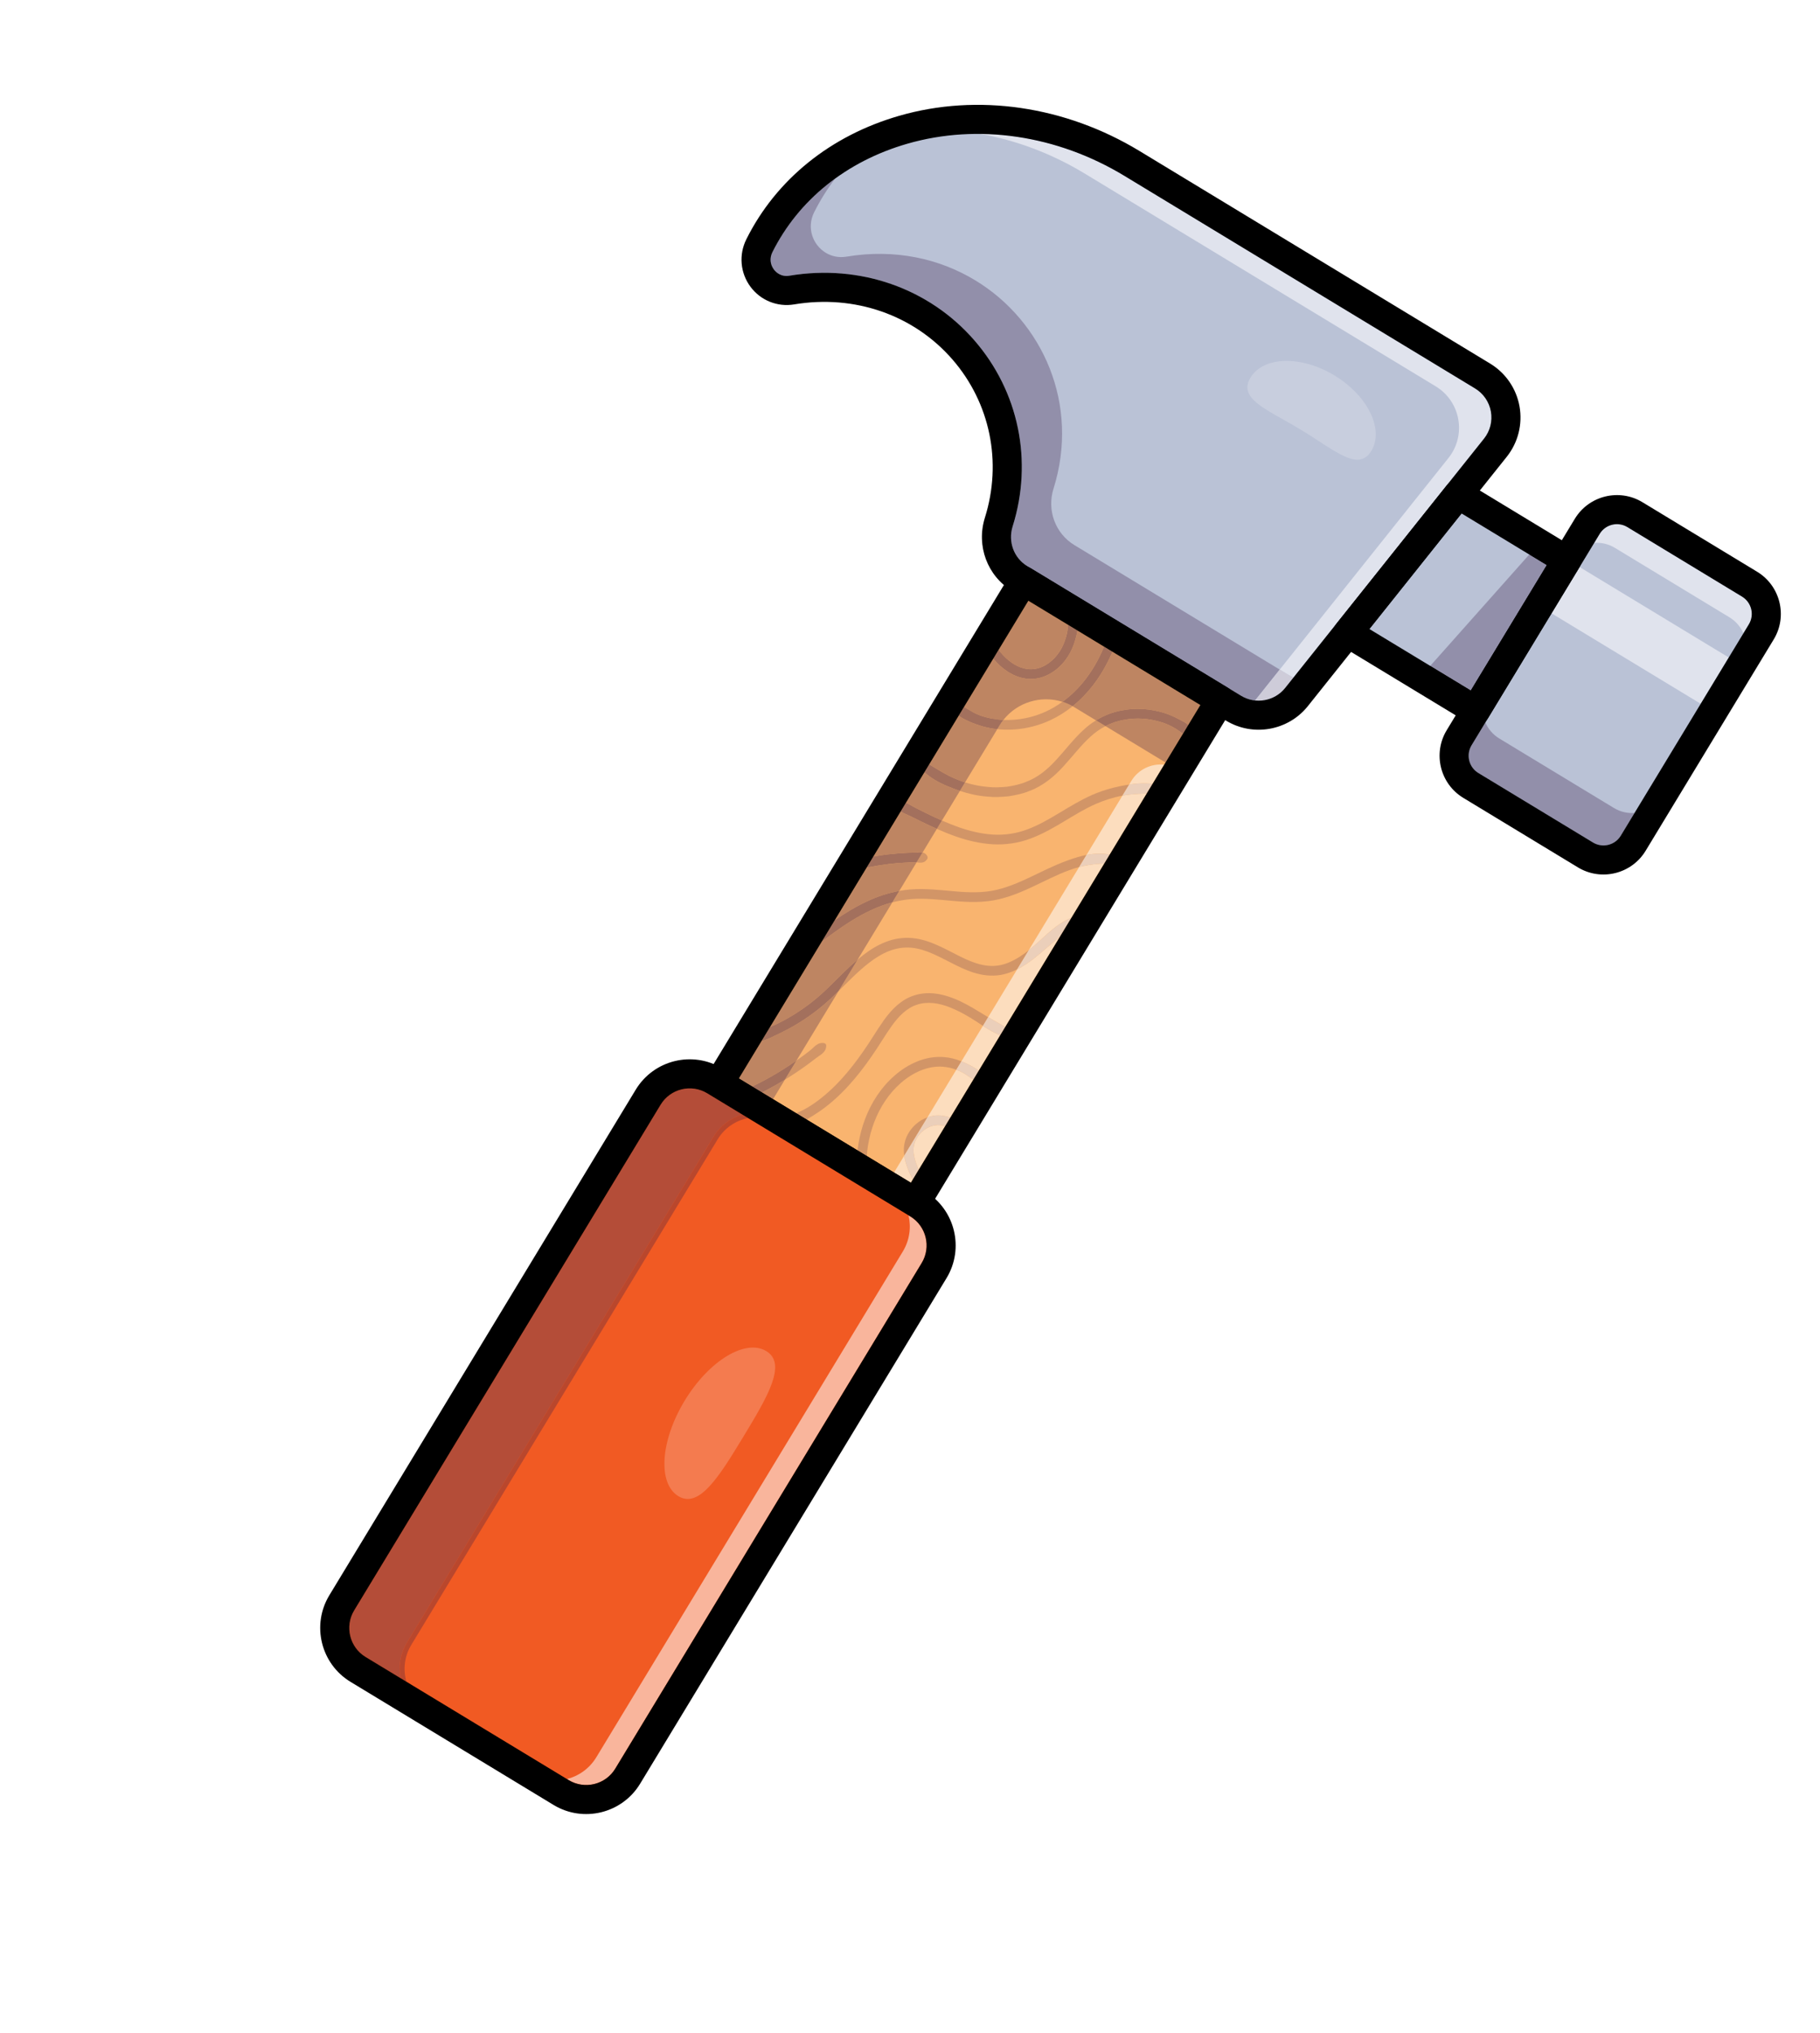<?xml version="1.0" encoding="UTF-8" standalone="no"?><!DOCTYPE svg PUBLIC "-//W3C//DTD SVG 1.1//EN" "http://www.w3.org/Graphics/SVG/1.1/DTD/svg11.dtd"><svg width="100%" height="100%" viewBox="0 0 2689 3003" version="1.1" xmlns="http://www.w3.org/2000/svg" xmlns:xlink="http://www.w3.org/1999/xlink" xml:space="preserve" xmlns:serif="http://www.serif.com/" style="fill-rule:evenodd;clip-rule:evenodd;stroke-linejoin:round;stroke-miterlimit:1.414;"><g><path d="M2345.12,777.492l-189.271,312.251c-14.697,24.246 -6.956,55.812 17.228,70.471l169.411,102.689c24.245,14.697 55.812,6.956 70.508,-17.289l189.272,-312.251c14.659,-24.184 6.918,-55.751 -17.327,-70.447l-169.411,-102.689c-24.184,-14.659 -55.751,-6.919 -70.41,17.265Z" style="fill:#bac2d6;fill-rule:nonzero;"/><path d="M2583.08,865.977c22.519,13.65 29.749,43.048 16.121,65.53l-189.271,312.251c-13.65,22.519 -43.072,29.734 -65.591,16.084l-169.412,-102.689c-22.482,-13.627 -29.672,-43.035 -16.022,-65.554l189.271,-312.251c13.628,-22.482 43.011,-29.687 65.493,-16.06l169.411,102.689Zm-411.864,297.299l169.411,102.689c25.899,15.698 59.727,7.403 75.426,-18.496l189.271,-312.25c15.676,-25.862 7.366,-59.666 -18.533,-75.364l-169.411,-102.689c-25.849,-15.669 -59.65,-7.391 -75.326,18.471l-189.272,312.251c-15.698,25.898 -7.415,59.719 18.434,75.388Z" style="fill:#000072;fill-rule:nonzero;"/><path d="M2184.21,1141.85l169.412,102.689c14.082,8.535 32.471,4.026 41.007,-10.056l20.396,-33.649c-10.312,0.798 -20.962,-1.522 -30.489,-7.297l-169.411,-102.688c-9.49,-5.753 -16.449,-14.107 -20.519,-23.606l-20.39,33.637c-8.535,14.082 -4.051,32.456 9.994,40.97Z" style="fill:#928faa;fill-rule:nonzero;"/><path d="M2575.82,935.552l8.076,-13.323c8.513,-14.045 3.989,-32.41 -10.093,-40.945l-169.411,-102.689c-14.045,-8.514 -32.395,-4.014 -40.908,10.031l-8.076,13.323c10.305,-0.786 20.938,1.506 30.428,7.259l169.411,102.688c9.527,5.775 16.503,14.156 20.573,23.656Z" style="fill:#e0e3ed;fill-rule:nonzero;"/><path d="M1991.2,934.855l189.064,114.602l134.531,-221.943l-160.411,-97.233l-163.184,204.574Z" style="fill:#bac2d6;fill-rule:nonzero;"/><path d="M2179.06,1044.54l-182.514,-110.631l158.677,-198.934l154.656,93.745l-130.819,215.82Zm-193.193,-108.732l195.604,118.566l138.242,-228.066l-166.154,-100.714l-167.692,210.214Z" style="fill:#000072;fill-rule:nonzero;"/><path d="M1121.91,363.06c-16.592,33.311 11.231,71.525 47.935,65.391c205.625,-34.263 365.596,152.369 305.787,342.75c-9.941,31.732 2.514,66.156 30.923,83.376l316.046,191.572c30.797,18.668 70.599,11.566 93.037,-16.611l75.56,-94.683l163.184,-204.574l55.025,-68.955c26.907,-33.755 18.045,-83.499 -18.874,-105.877l-518.153,-314.079c-210.248,-127.443 -460.8,-57.873 -550.47,121.69Z" style="fill:#bac2d6;fill-rule:nonzero;"/><path d="M2188.68,558.51c16.726,10.139 28.281,26.988 31.71,46.247c3.43,19.258 -1.588,39.056 -13.781,54.337l-293.769,368.212c-21.242,26.674 -59.225,33.455 -88.381,15.782l-316.047,-191.572c-26.817,-16.255 -38.882,-48.836 -29.357,-79.247c28.451,-90.553 8.619,-186.949 -53.054,-257.854c-62.911,-72.342 -158.884,-105.802 -256.74,-89.5c-15.763,2.635 -30.828,-3.45 -40.321,-16.269c-9.631,-13.005 -11.067,-29.448 -3.831,-43.982c40.933,-81.95 115.599,-142.147 210.255,-169.496c109.245,-31.584 231.41,-13.627 335.163,49.263l518.153,314.079Zm-683.979,299.128l316.047,191.572c32.229,19.536 74.228,12.041 97.691,-17.439l293.769,-368.212c13.467,-16.886 19.023,-38.786 15.224,-60.06c-3.792,-21.286 -16.563,-39.911 -35.041,-51.111l-518.153,-314.079c-105.455,-63.922 -229.698,-82.152 -340.864,-50.024c-96.612,27.923 -172.835,89.419 -214.667,173.184c-8.334,16.733 -6.618,36.443 4.47,51.436c11.118,15.028 28.789,22.172 47.256,19.083c95.368,-15.901 188.882,16.672 250.162,87.12c60.02,69.016 79.321,162.863 51.631,251.031c-10.527,33.554 2.842,69.537 32.475,87.499Z" style="fill:#000072;fill-rule:nonzero;"/><path d="M1517.69,836.209l316.047,191.572c6.441,3.905 13.476,6.193 20.584,6.952l36.428,-45.65l-303.299,-183.845c-28.409,-17.22 -40.864,-51.644 -30.923,-83.376c39.077,-124.383 -15.669,-247.183 -115.675,-307.802c-53.058,-32.161 -118.838,-46.816 -190.112,-34.948c-11.465,1.926 -22.075,-0.487 -30.732,-5.735c-19.029,-11.534 -28.61,-36.749 -17.204,-59.656c8.887,-17.754 19.34,-34.474 31.168,-50.01c-39.477,28.665 -71.185,65.588 -92.841,108.94c-4.166,8.392 -3.357,17.857 2.189,25.338c1.233,1.668 3.549,4.311 7.014,6.411c3.858,2.338 9.157,4.01 15.977,2.869c73.196,-12.193 145.419,1.83 205.163,38.044c25.188,15.268 48.158,34.499 68.033,57.346c65.776,75.653 86.957,178.442 56.626,274.972c-7.059,22.529 1.818,46.613 21.557,58.578Z" style="fill:#928faa;fill-rule:nonzero;"/><path d="M1890.75,989.083l12.747,7.727c2.486,1.507 5.012,2.837 7.583,4.01l162.572,-203.757l63.937,-80.178c0.136,-0.169 0.284,-0.331 0.42,-0.499l54.598,-68.443c8.987,-11.263 12.694,-25.86 10.163,-40.054c-2.539,-14.181 -11.049,-26.606 -23.367,-34.072l-518.153,-314.079c-66.197,-40.126 -140.127,-61.196 -212.966,-61.912c52.055,9.149 104.55,28.344 154.755,58.776l518.152,314.079c36.92,22.378 45.782,72.122 18.874,105.877l-55.024,68.954l-163.185,204.575l-31.106,38.996Z" style="fill:#e0e3ed;fill-rule:nonzero;"/><path d="M1854.32,1034.73c16.569,1.755 33.572,-4.834 44.535,-18.583l12.223,-15.33c-2.571,-1.173 -5.097,-2.503 -7.583,-4.01l-12.747,-7.727l-36.428,45.65Z" style="fill:#ceccd9;fill-rule:nonzero;"/><path d="M2292.34,905.996l220.412,133.603l41.454,-68.389l-220.412,-133.603l-41.454,68.389Z" style="fill:#e0e3ed;fill-rule:nonzero;"/><path d="M2573.81,881.284c14.082,8.535 18.606,26.9 10.093,40.945l-189.271,312.251c-8.536,14.082 -26.925,18.591 -41.007,10.056l-169.412,-102.689c-14.045,-8.514 -18.529,-26.888 -9.994,-40.97l189.272,-312.251c8.513,-14.045 26.863,-18.545 40.908,-10.031l169.411,102.689Zm-411.864,297.298l169.411,102.689c34.336,20.812 79.198,9.812 100.01,-24.524l189.271,-312.25c20.79,-34.299 9.775,-79.136 -24.561,-99.949l-169.411,-102.689c-34.298,-20.79 -79.121,-9.799 -99.911,24.5l-189.271,312.251c-20.813,34.335 -9.836,79.182 24.462,99.972Z" style="fill-rule:nonzero;"/><path d="M2173.03,1019.96l-149.807,-90.806l136.179,-170.712l125.892,76.31l-112.264,185.208Zm-192.964,-66.733l189.065,114.602c10.151,6.153 23.348,2.916 29.501,-7.234l134.531,-221.943c6.146,-10.139 2.917,-23.349 -7.234,-29.502l-160.411,-97.233c-9.233,-5.597 -21.19,-3.468 -27.93,4.972l-163.172,204.582c-3.862,4.825 -5.445,11.082 -4.36,17.165c1.085,6.083 4.732,11.392 10.01,14.591Z" style="fill-rule:nonzero;"/><path d="M1121.91,363.06l-0.062,-0.037l0.062,0.037Zm1057.49,210.757c12.318,7.466 20.828,19.891 23.367,34.072c2.531,14.194 -1.176,28.791 -10.163,40.054l-293.75,368.207c-15.653,19.664 -43.641,24.65 -65.119,11.631l-316.047,-191.572c-19.739,-11.965 -28.616,-36.049 -21.557,-58.578c30.331,-96.53 9.15,-199.319 -56.626,-274.972c-66.994,-77.043 -169.14,-112.722 -273.196,-95.39c-12.949,2.164 -20.387,-5.759 -22.991,-9.28c-5.546,-7.481 -6.355,-16.946 -2.189,-25.338c38.668,-77.412 109.412,-134.343 199.2,-160.29c104.467,-30.194 221.426,-12.93 320.918,47.377l518.153,314.079Zm-683.979,299.128l316.047,191.572c39.907,24.189 91.902,14.901 120.973,-21.596l293.754,-368.187c16.688,-20.929 23.553,-48.028 18.864,-74.38c-4.697,-26.339 -20.518,-49.408 -43.392,-63.273l-518.153,-314.079c-109.716,-66.504 -239.165,-85.428 -355.108,-51.91c-101.473,29.313 -181.626,94.087 -225.716,182.378l-0.002,0.032c-11.353,22.789 -9.016,49.624 6.096,70.052c15.003,20.247 39.754,30.243 64.61,26.087c89.18,-14.863 176.545,15.506 233.701,81.211c55.901,64.292 73.861,151.733 48.051,233.925c-12.988,41.456 3.576,85.923 40.275,108.168Z" style="fill-rule:nonzero;"/><path d="M1062.15,1600.32l290.822,176.282l449.983,-742.361l-290.822,-176.282l-449.983,742.361Z" style="fill:#f9b46f;fill-rule:nonzero;"/><path d="M1351.76,1771.68l-284.699,-172.571l446.272,-736.238l284.699,172.571l-446.272,736.238Zm-294.533,-170.16l296.944,179.994l453.695,-748.484l-296.945,-179.993l-453.694,748.483Z" style="fill:#371a45;fill-rule:nonzero;"/><path d="M1384.2,1224.38c8.936,3.959 18.007,7.667 27.312,10.962c17.511,6.194 35.995,10.617 55.007,11.793c18.948,1.087 38.54,-1.788 56.284,-8.547c35.708,-13.385 64.269,-37.163 96.414,-51.134c12.522,-5.436 25.652,-9.667 39.108,-12.143l9.954,-16.421c-0.221,0.033 -0.443,0.067 -0.671,0.112c-18.549,2.923 -36.913,7.665 -54.152,15.333c-34.429,15.197 -62.955,38.779 -95.636,50.817c-16.164,6.142 -33.277,8.629 -50.522,7.687c-17.227,-1.082 -34.387,-5.121 -51.042,-11.014c-8.287,-2.93 -16.447,-6.235 -24.574,-9.789l-7.482,12.344Z" style="fill:#d29567;fill-rule:nonzero;"/><path d="M1418.21,1168.28c13.195,4.365 26.808,7.459 40.784,8.463c10.375,1.114 20.903,0.514 31.337,-0.512c10.358,-1.675 20.802,-3.683 30.599,-7.858c20.033,-7.331 36.971,-21.628 50.542,-36.642c13.769,-15.063 25.687,-30.913 39.808,-43.685c6.813,-6.185 14.096,-11.432 22.1,-15.438l-14.045,-8.513c-6.351,3.903 -12.287,8.392 -17.655,13.326c-15.481,14.075 -27.604,30.319 -40.758,44.616c-13.082,14.373 -27.584,26.53 -45.241,33.007c-8.589,3.702 -17.907,5.455 -27.162,6.994c-9.387,0.874 -18.862,1.477 -28.344,0.435c-11.606,-0.907 -23.162,-3.224 -34.342,-6.769l-7.623,12.576Z" style="fill:#d29567;fill-rule:nonzero;"/><path d="M1473.48,1077.1c27,2.804 54.479,-2.09 78.901,-13.541c11.626,-5.478 22.455,-12.376 32.395,-20.349c-4.872,-2.736 -9.926,-4.895 -15.056,-6.514c-7.374,5.342 -15.202,10.024 -23.407,13.892c-19.835,9.326 -42.008,13.835 -63.811,12.843c-2.069,2.613 -3.997,5.379 -5.772,8.306l-3.25,5.363Z" style="fill:#d29567;fill-rule:nonzero;"/><path d="M1318.39,1332.96c9.123,-2.373 18.399,-4.001 27.744,-4.833c20.584,-1.638 41.736,0.952 63.384,2.806c21.54,1.921 44.427,2.7 66.604,-2.644c22.039,-5.227 42.118,-14.79 61.551,-24.142c18.817,-9.056 37.287,-18.255 56.72,-23.354l10.874,-17.939c-4.356,0.86 -8.654,1.955 -12.866,3.186c-21.614,6.322 -41.624,15.742 -60.956,25.206c-19.335,9.328 -38.562,18.369 -58.607,23.096c-19.943,4.807 -40.821,4.224 -62.118,2.316c-21.256,-1.783 -43.183,-4.559 -65.73,-2.804c-5.481,0.479 -10.931,1.211 -16.343,2.183l-10.257,16.923Z" style="fill:#d29567;fill-rule:nonzero;"/><path d="M1354.2,1273.88c0.434,0.029 0.869,0.058 1.296,0.1c2.346,0.3 4.68,0.593 7.04,0.098c2.347,-0.336 4.708,-1.249 7.224,-4.847l0.042,-0.042c1.011,-1.447 1.002,-3.311 0.154,-4.729c-1.231,-2.002 -2.505,-3.243 -3.79,-4.022c-1.029,-0.624 -2.061,-0.965 -3.104,-1.178l-8.862,14.62Z" style="fill:#d29567;fill-rule:nonzero;"/><path d="M1239.03,1463.89c14.885,-14.639 29.134,-29.444 44.991,-41.683c9.31,-7.183 19.211,-13.405 29.769,-17.454c10.504,-4.097 21.681,-5.795 32.742,-4.817c22.357,1.982 43.316,14.669 65.435,25.665c11.136,5.495 22.922,10.746 35.863,13.568c12.85,2.833 27.045,2.813 39.837,-1.22c5.324,-1.629 10.363,-3.699 15.158,-6.084l17.071,-28.163c-2.014,1.609 -4.061,3.164 -6.136,4.652c-9.478,6.88 -19.568,12.67 -30.218,15.876c-10.626,3.304 -21.677,3.303 -32.67,0.942c-10.998,-2.38 -21.807,-7.089 -32.554,-12.398c-10.771,-5.324 -21.571,-11.318 -33.129,-16.448c-11.526,-5.128 -24.024,-9.455 -37.38,-10.652c-13.305,-1.2 -26.911,0.917 -39.163,5.714c-12.317,4.741 -23.328,11.747 -33.362,19.461c-2.743,2.122 -5.427,4.313 -8.055,6.521l-28.199,46.52Z" style="fill:#d29567;fill-rule:nonzero;"/><path d="M1176.57,1644.56l15.16,9.189c6.919,-4.094 13.73,-8.287 20.303,-12.86c15.328,-10.785 29.103,-23.399 41.563,-37.078c12.502,-13.637 23.693,-28.286 34.107,-43.339c10.553,-14.952 19.746,-30.947 29.848,-45.1c10.093,-14.108 22.217,-26.569 37.491,-31.326c15.165,-5.074 32.281,-2.401 48.171,3.899c10.485,4.111 20.519,9.407 30.438,15.419c5.265,3.192 10.496,6.58 15.74,10.11c0.945,0.623 1.89,1.246 2.835,1.869l7.771,-12.82l-2.768,-1.594c-0.771,-0.468 -1.53,-0.928 -2.302,-1.396c-1.592,-0.965 -3.183,-1.93 -4.792,-2.921c-1.568,-0.951 -3.135,-1.901 -4.715,-2.858c-11.669,-7.074 -23.823,-14.122 -37.039,-19.17c-8.864,-3.414 -18.216,-6.135 -28.056,-7.11c-9.807,-1.005 -20.087,-0.204 -29.726,2.962c-9.708,3.006 -18.4,8.589 -25.742,15.039c-7.323,6.528 -13.452,13.933 -18.913,21.506c-10.884,15.303 -19.691,30.744 -30.009,45.336c-10.152,14.676 -20.967,28.817 -32.911,41.837c-11.869,13.033 -24.945,24.966 -39.204,35.009c-7.122,5.009 -14.589,9.592 -22.561,13.049c-1.568,0.791 -3.141,1.562 -4.689,2.348Z" style="fill:#d29567;fill-rule:nonzero;"/><path d="M1159.6,1594.93c1.433,-0.872 2.854,-1.752 4.282,-2.645c10.533,-6.575 20.817,-13.569 30.811,-20.941c5.055,-3.616 9.791,-7.644 14.946,-11.15c2.577,-1.737 5.168,-3.498 7.249,-5.854c2.123,-2.313 3.876,-5.068 3.821,-9.84c-0.013,-1.331 -0.723,-2.481 -1.788,-3.127c-0.38,-0.23 -0.808,-0.406 -1.277,-0.489l-0.052,0.002c-4.726,-0.822 -7.644,0.373 -10.193,2.01c-2.673,1.51 -4.824,3.622 -6.995,5.739c-4.426,4.098 -9.415,7.521 -14.198,11.186c-3.117,2.296 -6.255,4.546 -9.424,6.762l-17.182,28.347Z" style="fill:#d29567;fill-rule:nonzero;"/><path d="M1266.96,1699.35l13.886,8.417c0.048,-5.245 0.735,-10.438 1.573,-15.606c1.942,-11.766 4.956,-23.369 9.207,-34.471c8.445,-22.191 21.678,-42.585 39.391,-57.969c17.444,-15.38 39.998,-25.821 62.405,-23.976c6.611,0.557 13.193,2.019 19.52,4.399l7.527,-12.418c-8.227,-3.279 -16.914,-5.631 -25.937,-6.243c-13.587,-1.119 -27.299,1.502 -39.58,6.515c-12.319,5.074 -23.537,12.256 -33.328,20.922c-19.76,17.157 -34.235,39.628 -43.378,63.69c-4.605,12.044 -7.866,24.551 -9.939,37.225l-1.347,9.515Z" style="fill:#d29567;fill-rule:nonzero;"/><path d="M1336.01,1707.07l34.321,-56.622c-12.539,4.472 -22.976,13.735 -29.234,25.413c-3.78,7.119 -5.866,15.616 -5.672,23.637c0.043,2.554 0.247,5.09 0.585,7.572Z" style="fill:#d29567;fill-rule:nonzero;"/><path d="M1320.88,1732.03l24.858,15.068l2.701,-4.458c-0.031,-0.086 -0.082,-0.167 -0.114,-0.253c-3.077,-6.386 -6.137,-12.997 -8.578,-20.102c-1.67,-4.813 -3.003,-9.908 -3.74,-15.21l-15.127,24.955Zm36.489,-4.121l38.989,-64.323c-4.834,-1.775 -10.086,-1.978 -15.04,-1.264c-11.422,1.8 -22.055,9.839 -27.558,20.217c-5.74,10.351 -4.774,22.792 -0.458,35.119c1.16,3.416 2.56,6.826 4.067,10.251Zm12.959,-77.456c2.819,-1.004 5.74,-1.762 8.743,-2.269c8.235,-1.404 16.635,-0.097 24.372,2.333c0.238,0.077 0.483,0.142 0.709,0.211l33.95,-56.009c-4.275,-2.809 -8.358,-5.769 -12.619,-8.436c-0.122,-0.074 -0.257,-0.155 -0.379,-0.23c-3.894,-2.36 -7.967,-4.343 -12.157,-5.91l-42.619,70.31Zm50.146,-82.728c4.206,1.679 8.291,3.587 12.236,5.642c2.239,1.14 4.429,2.333 6.56,3.625c2.351,1.425 4.623,2.953 6.774,4.625l31.731,-52.348c-1.488,-0.584 -2.959,-1.224 -4.402,-1.881c-4.728,-2.146 -9.223,-4.619 -13.594,-7.269c-2.559,-1.551 -5.069,-3.157 -7.552,-4.779l-31.753,52.385Zm39.524,-65.205l20.17,11.64c1.681,0.985 3.344,1.943 4.999,2.913l80.697,-133.129c-4.959,3.926 -9.898,8.015 -14.861,12.224c-14.579,12.394 -29.642,26.471 -48.177,35.697l-42.828,70.655Zm59.899,-98.818c7.253,-5.751 14.204,-12.136 21.326,-18.637c9.048,-8.296 18.511,-16.809 29.699,-23.389c3.775,-2.25 7.832,-4.328 12.065,-5.982l48.595,-80.169c-1.727,0.059 -3.456,0.149 -5.208,0.277c-10.029,0.635 -20.075,2.097 -30.115,4.517c-0.617,0.162 -1.246,0.316 -1.863,0.478l-74.499,122.905Zm85.373,-140.844c6.815,-1.327 13.786,-2.109 20.825,-1.927c4.457,0.022 9.02,0.478 13.458,1.443l54.741,-90.308c-8.254,0.44 -16.489,0.739 -24.719,1.61c-3.76,0.401 -7.512,0.956 -11.243,1.642l-53.062,87.54Zm63.016,-103.961c9.065,-1.42 18.275,-2.25 27.462,-1.772c2.414,0.107 4.839,0.304 7.237,0.602l17.072,-28.163c-18.868,-1.994 -38.092,6.765 -48.58,24.068l-3.191,5.265Z" style="fill:#fcddbe;fill-rule:nonzero;"/><path d="M1658.33,1175.32c3.731,-0.686 7.483,-1.241 11.243,-1.642c8.23,-0.871 16.465,-1.17 24.719,-1.61l8.691,-14.339c-2.398,-0.298 -4.823,-0.495 -7.237,-0.602c-9.187,-0.478 -18.397,0.352 -27.462,1.772l-9.954,16.421Z" style="fill:#ebcfba;fill-rule:nonzero;"/><path d="M1594.39,1280.8c0.617,-0.162 1.246,-0.316 1.863,-0.478c10.04,-2.42 20.086,-3.882 30.115,-4.517c1.752,-0.128 3.481,-0.218 5.208,-0.277l7.971,-13.151c-4.438,-0.965 -9.001,-1.421 -13.458,-1.443c-7.039,-0.182 -14.01,0.6 -20.825,1.927l-10.874,17.939Z" style="fill:#ebcfba;fill-rule:nonzero;"/><path d="M1502.82,1431.86c18.535,-9.226 33.598,-23.303 48.177,-35.697c4.963,-4.209 9.902,-8.298 14.861,-12.224l17.123,-28.25c-4.233,1.654 -8.29,3.732 -12.065,5.982c-11.188,6.58 -20.651,15.093 -29.699,23.389c-7.122,6.501 -14.073,12.886 -21.326,18.637l-17.071,28.163Z" style="fill:#ebcfba;fill-rule:nonzero;"/><path d="M1459.78,1520.12c4.371,2.65 8.866,5.123 13.594,7.269c1.443,0.657 2.914,1.297 4.402,1.881l7.392,-12.196c-1.655,-0.97 -3.318,-1.928 -4.999,-2.913l-20.17,-11.64l-7.771,12.82c2.483,1.622 4.993,3.228 7.552,4.779Z" style="fill:#ebcfba;fill-rule:nonzero;"/><path d="M1412.94,1580.14c4.19,1.567 8.263,3.55 12.157,5.91c0.122,0.075 0.257,0.156 0.379,0.23c4.261,2.667 8.344,5.627 12.619,8.436l7.942,-13.102c-2.151,-1.672 -4.423,-3.2 -6.774,-4.625c-2.131,-1.292 -4.321,-2.485 -6.56,-3.625c-3.945,-2.055 -8.03,-3.963 -12.236,-5.642l-7.527,12.418Z" style="fill:#ebcfba;fill-rule:nonzero;"/><path d="M1348.44,1742.64l8.93,-14.731c-1.507,-3.425 -2.907,-6.835 -4.067,-10.251c-4.316,-12.327 -5.282,-24.768 0.458,-35.119c5.503,-10.378 16.136,-18.417 27.558,-20.217c4.954,-0.714 10.206,-0.511 15.04,1.264l7.794,-12.858c-0.226,-0.069 -0.471,-0.134 -0.709,-0.211c-7.737,-2.43 -16.137,-3.737 -24.372,-2.333c-3.003,0.507 -5.924,1.265 -8.743,2.269l-34.321,56.622c0.737,5.302 2.07,10.397 3.74,15.21c2.441,7.105 5.501,13.716 8.578,20.102c0.032,0.086 0.083,0.167 0.114,0.253Z" style="fill:#ebcfba;fill-rule:nonzero;"/><path d="M1091.65,1593.08l19.654,11.913c4.563,-2.224 9.092,-4.502 13.606,-6.839c10.678,-5.6 21.152,-11.609 31.374,-18.004c6.952,-4.343 13.785,-8.874 20.495,-13.564l62.251,-102.699c-2.66,2.622 -5.354,5.243 -8.072,7.848c-17.97,17.354 -38.293,32.513 -60.07,44.848c-10.917,6.159 -22.188,11.633 -33.572,16.906c-4.013,1.703 -8.107,3.291 -12.302,4.549l-33.364,55.042Zm34.152,20.701l16.359,9.916l17.436,-28.764c-9.163,5.615 -18.519,10.911 -28.035,15.893c-1.913,1 -3.83,1.981 -5.76,2.955Zm11.993,-96.829c8.965,-3.658 17.629,-8.034 26.025,-12.824c20.794,-11.792 40.009,-26.116 57.246,-42.758c15.086,-14.364 29.575,-29.98 46.163,-44.003l51.163,-84.406c-10.892,2.858 -21.543,6.784 -31.806,11.698c-18.988,8.785 -36.807,20.337 -54.1,32.761c-6.312,4.529 -12.555,9.167 -18.641,14.068l-76.05,125.464Zm95.579,-157.681c14.901,-10.273 30.471,-19.857 47.171,-27.6c15.123,-7.243 31.377,-12.594 48.104,-15.633l25.556,-42.16c-4.257,-0.269 -8.539,0.082 -12.805,0.159c-9.385,0.373 -18.757,1.138 -28.086,2.248c-9.337,1.122 -18.639,2.6 -27.854,4.432c-1.711,0.336 -3.397,0.687 -5.11,1.055l-46.976,77.499Zm57.011,-94.054c7.054,-1.251 14.116,-2.294 21.214,-3.149c9.713,-1.162 19.459,-1.935 29.22,-2.348c4.885,-0.271 9.764,-0.059 14.66,-0.541c2.437,-0.264 4.899,-0.513 7.335,0.026c0.089,0.02 0.177,0.04 0.253,0.053l21.139,-34.874c-7.906,-3.504 -15.689,-7.183 -23.4,-10.953c-8.169,-4.064 -16.301,-8.19 -24.612,-11.771c-1.877,-0.936 -3.73,-1.858 -5.565,-2.837l-40.244,66.394Zm48.157,-79.447c1.529,0.71 3.028,1.468 4.488,2.235c7.897,4.569 15.973,8.594 24.079,12.569c8.149,3.986 16.341,7.846 24.579,11.466l26.527,-43.764c-6.5,-2.148 -12.891,-4.615 -19.183,-7.274c-6.311,-2.654 -12.562,-5.739 -18.489,-9.332c-5.241,-3.177 -10.224,-6.75 -14.776,-10.815l-27.225,44.915Zm39.05,-53.788c0.869,0.527 1.746,1.041 2.618,1.536c0.659,0.433 1.313,0.846 1.986,1.255c1.347,0.816 2.729,1.603 4.11,2.39c1.362,0.792 2.731,1.572 4.078,2.389c0.71,0.43 1.413,0.873 2.108,1.328c4.296,2.084 8.324,4.693 12.693,6.655c6.685,3.199 13.588,5.926 20.653,8.165l47.645,-78.601c-0.428,-0.041 -0.855,-0.082 -1.274,-0.136c-13.735,-1.511 -27.156,-5.392 -39.913,-10.948c-3.141,-1.503 -6.323,-2.912 -9.409,-4.615c-0.363,-0.203 -0.73,-0.426 -1.085,-0.641c-1.825,-1.106 -3.597,-2.298 -5.31,-3.587l-43.577,71.891c0.09,0.071 0.188,0.131 0.286,0.19c1.467,0.923 2.922,1.838 4.391,2.729Zm49.114,-86.301c3.906,2.368 7.878,4.625 11.937,6.935c10.854,5.657 22.999,8.632 35.206,10.121c2.885,0.325 5.769,0.567 8.656,0.693c20.828,-26.323 55.788,-36.678 87.218,-26.735c12.804,-9.301 24.265,-20.639 33.997,-33.242c7.668,-9.971 14.371,-20.726 20.07,-32.006c2.662,-5.302 5.316,-10.676 7.178,-16.345l-38.927,-23.596c-1.896,8.764 -3.999,17.619 -7.723,26.028c-7.568,17.431 -20.957,32.807 -39.203,40.753c-9.023,3.974 -19.471,5.494 -29.391,4.153c-8.985,-1.227 -17.403,-4.522 -24.836,-9.027c-0.796,-0.482 -1.597,-0.985 -2.378,-1.492c-8.048,-5.23 -14.956,-11.761 -20.982,-18.947l-43.191,71.254c0.796,0.483 1.585,0.978 2.369,1.453Zm158.073,-2.472c0.831,0.453 1.646,0.93 2.467,1.428l32.094,19.454c11.81,-7.275 25.021,-12.495 38.565,-14.784c20.801,-4.069 42.465,-2.406 62.576,3.974c10.123,3.105 19.553,8.017 28.896,13.128c2.173,1.333 4.297,2.772 6.321,4.35l17.754,-29.29l-129.773,-78.662c-2.383,5.035 -4.499,10.183 -7.104,15.117c-6.101,12.025 -13.252,23.547 -21.522,34.29c-8.818,11.399 -18.963,21.893 -30.274,30.995Zm48.606,29.395l88.63,53.724l25.719,-42.43c-2.171,-1.583 -4.347,-3.187 -6.604,-4.739c-1.611,-1.128 -3.271,-2.201 -4.949,-3.218c-6.269,-3.8 -13.028,-6.875 -20.093,-9.031c-17.826,-5.648 -37.177,-7.147 -55.526,-3.534c-4.639,0.637 -9.046,2.218 -13.556,3.386c-4.288,1.771 -8.769,3.141 -12.804,5.433c-0.268,0.139 -0.549,0.271 -0.817,0.409Zm-135.062,-91.429c6.049,3.667 12.612,6.155 19.277,7.064c7.412,0.976 14.931,-0.075 21.907,-3.131c14.015,-6.022 25.432,-18.725 31.659,-33.252c3.116,-7.405 5.526,-15.304 6.447,-23.536c0.175,-1.753 0.306,-3.515 0.481,-5.268l-58.728,-35.598l-43.851,72.344c0.929,1.451 1.93,2.811 3.031,4.032c5.201,6.199 11.162,11.806 17.791,16.091c0.658,0.433 1.312,0.846 1.986,1.254Z" style="fill:#be8562;fill-rule:nonzero;"/><path d="M1330.63,1198.82c1.835,0.979 3.688,1.901 5.565,2.837c8.311,3.581 16.443,7.707 24.612,11.771c7.711,3.77 15.494,7.449 23.4,10.953l7.482,-12.344c-8.238,-3.62 -16.43,-7.48 -24.579,-11.466c-8.106,-3.975 -16.182,-8 -24.079,-12.569c-1.46,-0.767 -2.959,-1.525 -4.488,-2.235l-7.913,13.053Z" style="fill:#a3705d;fill-rule:nonzero;"/><path d="M1380.54,1151.67c5.927,3.593 12.178,6.678 18.489,9.332c6.292,2.659 12.683,5.126 19.183,7.274l7.623,-12.576c-7.065,-2.239 -13.968,-4.966 -20.653,-8.165c-4.369,-1.962 -8.397,-4.571 -12.693,-6.655c-0.695,-0.455 -1.398,-0.898 -2.108,-1.328c-1.347,-0.817 -2.716,-1.597 -4.078,-2.389c-1.381,-0.787 -2.763,-1.574 -4.11,-2.39c-0.673,-0.409 -1.327,-0.822 -1.986,-1.255c-0.872,-0.495 -1.749,-1.009 -2.618,-1.536c-1.469,-0.891 -2.924,-1.806 -4.391,-2.729c-0.098,-0.059 -0.196,-0.119 -0.286,-0.19l-7.148,11.792c4.552,4.065 9.535,7.638 14.776,10.815Zm238.797,-87.579l14.045,8.513c0.268,-0.138 0.549,-0.27 0.817,-0.409c4.035,-2.292 8.516,-3.662 12.804,-5.433c4.51,-1.168 8.917,-2.749 13.556,-3.386c18.349,-3.613 37.7,-2.114 55.526,3.534c7.065,2.156 13.824,5.231 20.093,9.031c1.678,1.017 3.338,2.09 4.949,3.218c2.257,1.552 4.433,3.156 6.604,4.739l7.964,-13.139c-2.024,-1.578 -4.148,-3.017 -6.321,-4.35c-9.343,-5.111 -18.773,-10.023 -28.896,-13.128c-20.111,-6.38 -41.775,-8.043 -62.576,-3.974c-13.544,2.289 -26.755,7.509 -38.565,14.784Z" style="fill:#a3705d;fill-rule:nonzero;"/><path d="M1421.8,1060.76c0.355,0.215 0.722,0.438 1.085,0.641c3.086,1.703 6.268,3.112 9.409,4.615c12.757,5.556 26.178,9.437 39.913,10.948c0.419,0.054 0.846,0.095 1.274,0.136l3.25,-5.363c1.775,-2.927 3.703,-5.693 5.772,-8.306c-2.887,-0.126 -5.771,-0.368 -8.656,-0.693c-12.207,-1.489 -24.352,-4.464 -35.206,-10.121c-4.059,-2.31 -8.031,-4.567 -11.937,-6.935c-0.784,-0.475 -1.573,-0.97 -2.369,-1.453l-7.845,12.944c1.713,1.289 3.485,2.481 5.31,3.587Zm147.921,-24.064c5.13,1.619 10.184,3.778 15.056,6.514c11.311,-9.102 21.456,-19.596 30.274,-30.995c8.27,-10.743 15.421,-22.265 21.522,-34.29c2.605,-4.934 4.721,-10.082 7.104,-15.117l-12.711,-7.705c-1.862,5.669 -4.516,11.043 -7.178,16.345c-5.699,11.28 -12.402,22.035 -20.07,32.006c-9.732,12.603 -21.193,23.941 -33.997,33.242Z" style="fill:#a3705d;fill-rule:nonzero;"/><path d="M1490.89,993.414c7.433,4.505 15.851,7.8 24.836,9.027c9.92,1.341 20.368,-0.179 29.391,-4.153c18.246,-7.946 31.635,-23.322 39.203,-40.753c3.724,-8.409 5.827,-17.264 7.723,-26.028l-13.947,-8.454c-0.175,1.753 -0.306,3.515 -0.481,5.268c-0.921,8.232 -3.331,16.131 -6.447,23.536c-6.227,14.527 -17.644,27.23 -31.659,33.252c-6.976,3.056 -14.495,4.107 -21.907,3.131c-6.665,-0.909 -13.228,-3.397 -19.277,-7.064c-0.674,-0.408 -1.328,-0.821 -1.986,-1.254c-6.629,-4.285 -12.59,-9.892 -17.791,-16.091c-1.101,-1.221 -2.102,-2.581 -3.031,-4.032l-7.987,13.176c6.026,7.186 12.934,13.717 20.982,18.947c0.781,0.507 1.582,1.01 2.378,1.492Z" style="fill:#a3705d;fill-rule:nonzero;"/><path d="M1213.84,1391.49c6.086,-4.901 12.329,-9.539 18.641,-14.068c17.293,-12.424 35.112,-23.976 54.1,-32.761c10.263,-4.914 20.914,-8.84 31.806,-11.698l10.257,-16.923c-16.727,3.039 -32.981,8.39 -48.104,15.633c-16.7,7.743 -32.27,17.327 -47.171,27.6l-19.529,32.217Z" style="fill:#a3705d;fill-rule:nonzero;"/><path d="M1280.35,1281.77c1.713,-0.368 3.399,-0.719 5.11,-1.055c9.215,-1.832 18.517,-3.31 27.854,-4.432c9.329,-1.11 18.701,-1.875 28.086,-2.248c4.266,-0.077 8.548,-0.428 12.805,-0.159l8.862,-14.62c-0.076,-0.013 -0.164,-0.033 -0.253,-0.053c-2.436,-0.539 -4.898,-0.29 -7.335,-0.026c-4.896,0.482 -9.775,0.27 -14.66,0.541c-9.761,0.413 -19.507,1.186 -29.22,2.348c-7.098,0.855 -14.16,1.898 -21.214,3.149l-10.035,16.555Z" style="fill:#a3705d;fill-rule:nonzero;"/><path d="M1125.01,1538.04c4.195,-1.258 8.289,-2.846 12.302,-4.549c11.384,-5.273 22.655,-10.747 33.572,-16.906c21.777,-12.335 42.1,-27.494 60.07,-44.848c2.718,-2.605 5.412,-5.226 8.072,-7.848l28.199,-46.52c-16.588,14.023 -31.077,29.639 -46.163,44.003c-17.237,16.642 -36.452,30.966 -57.246,42.758c-8.396,4.79 -17.06,9.166 -26.025,12.824l-12.781,21.086Z" style="fill:#a3705d;fill-rule:nonzero;"/><path d="M1111.3,1604.99l14.498,8.788c1.93,-0.974 3.847,-1.955 5.76,-2.955c9.516,-4.982 18.872,-10.278 28.035,-15.893l17.182,-28.347c-6.71,4.69 -13.543,9.221 -20.495,13.564c-10.222,6.395 -20.696,12.404 -31.374,18.004c-4.514,2.337 -9.043,4.615 -13.606,6.839Z" style="fill:#a3705d;fill-rule:nonzero;"/><path d="M1345.74,1747.1l-254.087,-154.015l427.716,-705.626l254.086,154.015l-427.715,705.626Zm-294.722,-128.413l290.822,176.282c10.151,6.153 23.348,2.917 29.501,-7.235l449.983,-742.36c6.146,-10.139 2.918,-23.348 -7.234,-29.502l-290.821,-176.282c-10.139,-6.145 -23.356,-2.905 -29.502,7.234l-449.983,742.361c-6.153,10.151 -2.905,23.356 7.234,29.502Z" style="fill-rule:nonzero;"/><path d="M957.688,1620.72l-452.767,746.953c-20.486,33.797 -9.682,77.852 24.114,98.338l300.006,181.849c10.102,6.123 21.137,9.464 32.161,10.201l0.037,-0.061c25.838,1.847 51.777,-10.56 66.139,-34.254l452.767,-746.953c20.485,-33.796 9.683,-77.852 -24.114,-98.338l-300.006,-181.848c-33.796,-20.486 -77.851,-9.683 -98.337,24.113Z" style="fill:#f15a23;fill-rule:nonzero;"/><path d="M859.291,2654.3c-9.961,-0.997 -19.737,-4.261 -28.395,-9.509l-300.006,-181.849c-32.069,-19.439 -42.347,-61.35 -22.907,-93.42l452.766,-746.953c19.439,-32.07 61.351,-42.347 93.421,-22.908l300.005,181.849c32.083,19.447 42.348,61.351 22.908,93.42l-452.766,746.953c-13.271,21.895 -37.34,34.364 -62.827,32.545l-2.199,-0.128Zm-332.112,-185.235l300.006,181.849c10.261,6.22 21.929,9.927 33.789,10.719l2.205,0.064c27.359,1.162 52.972,-12.531 67.26,-36.102l452.767,-746.953c21.488,-35.45 10.131,-81.767 -25.319,-103.255l-300.006,-181.849c-35.45,-21.487 -81.767,-10.13 -103.255,25.32l-452.766,746.952c-21.488,35.45 -10.13,81.767 25.319,103.255Z" style="fill:#000072;fill-rule:nonzero;"/><path d="M540.168,2447.64l51.736,31.36c-3.304,-17.559 -0.406,-36.347 9.57,-52.804l452.767,-746.953c9.968,-16.445 25.284,-27.707 42.386,-32.912l-51.735,-31.36c-23.621,-14.318 -54.511,-6.753 -68.837,16.88l-452.766,746.953c-14.325,23.633 -6.741,54.518 16.879,68.836Z" style="fill:#b44d38;fill-rule:nonzero;"/><path d="M591.904,2479l8.596,5.21c-5.146,-17.67 -3.176,-37.356 7.097,-54.303l452.766,-746.953c10.273,-16.947 26.814,-27.8 44.861,-31.413l-8.597,-5.21c-17.102,5.205 -32.418,16.467 -42.386,32.912l-452.767,746.953c-9.976,16.457 -12.874,35.245 -9.57,52.804Z" style="fill:#b9472d;fill-rule:nonzero;"/><path d="M837.591,2627.92l2.583,1.566c23.633,14.325 54.511,6.753 68.836,-16.88l452.767,-746.953c14.325,-23.633 6.754,-54.511 -16.88,-68.836l-2.571,-1.558c4.142,17.613 1.642,36.794 -8.468,53.472l-452.766,746.952c-10.117,16.69 -25.972,27.792 -43.501,32.237Z" style="fill:#f9b59c;fill-rule:nonzero;"/><path d="M1344.9,1796.82c23.634,14.325 31.205,45.203 16.88,68.836l-452.767,746.953c-14.325,23.633 -45.203,31.205 -68.836,16.88l-300.006,-181.849c-23.62,-14.318 -31.204,-45.203 -16.879,-68.836l452.766,-746.953c14.326,-23.633 45.216,-31.198 68.837,-16.88l300.005,181.849Zm-826.996,687.555l300.006,181.849c43.887,26.602 101.237,12.539 127.839,-31.347l452.766,-746.953c26.602,-43.887 12.539,-101.237 -31.347,-127.839l-300.006,-181.849c-43.886,-26.602 -101.237,-12.539 -127.839,31.348l-452.766,746.952c-26.602,43.887 -12.539,101.238 31.347,127.839Z" style="fill-rule:nonzero;"/><path d="M2113.13,983.645l59.903,36.311l112.264,-185.208l-25.837,-15.661l-146.33,164.558Z" style="fill:#928faa;fill-rule:nonzero;"/><path d="M2098.62,999.964l81.65,49.493l134.531,-221.943l-40.837,-24.754l-14.501,16.327l25.837,15.661l-112.264,185.208l-59.903,-36.311l-14.513,16.319Z" style="fill-rule:nonzero;"/><path d="M1875.21,607.804c13.629,8.261 30.318,16.971 47.535,27.407c17.204,10.428 32.658,21.202 46.287,29.464c25.433,15.416 44.55,22.081 57.057,1.448c19.217,-31.703 -5.172,-81.632 -54.483,-111.522c-49.311,-29.89 -104.871,-28.421 -124.087,3.281c-12.507,20.633 2.258,34.506 27.691,49.922Z" style="fill:#c8cede;fill-rule:nonzero;"/><path d="M1002.3,2210.1c30.797,18.668 60.343,-29.027 96.208,-88.195c35.872,-59.181 64.481,-107.427 33.684,-126.095c-30.784,-18.659 -84.813,14.178 -120.686,73.359c-35.865,59.168 -39.99,122.271 -9.206,140.931Z" style="fill:#f47b4f;fill-rule:nonzero;"/></g></svg>